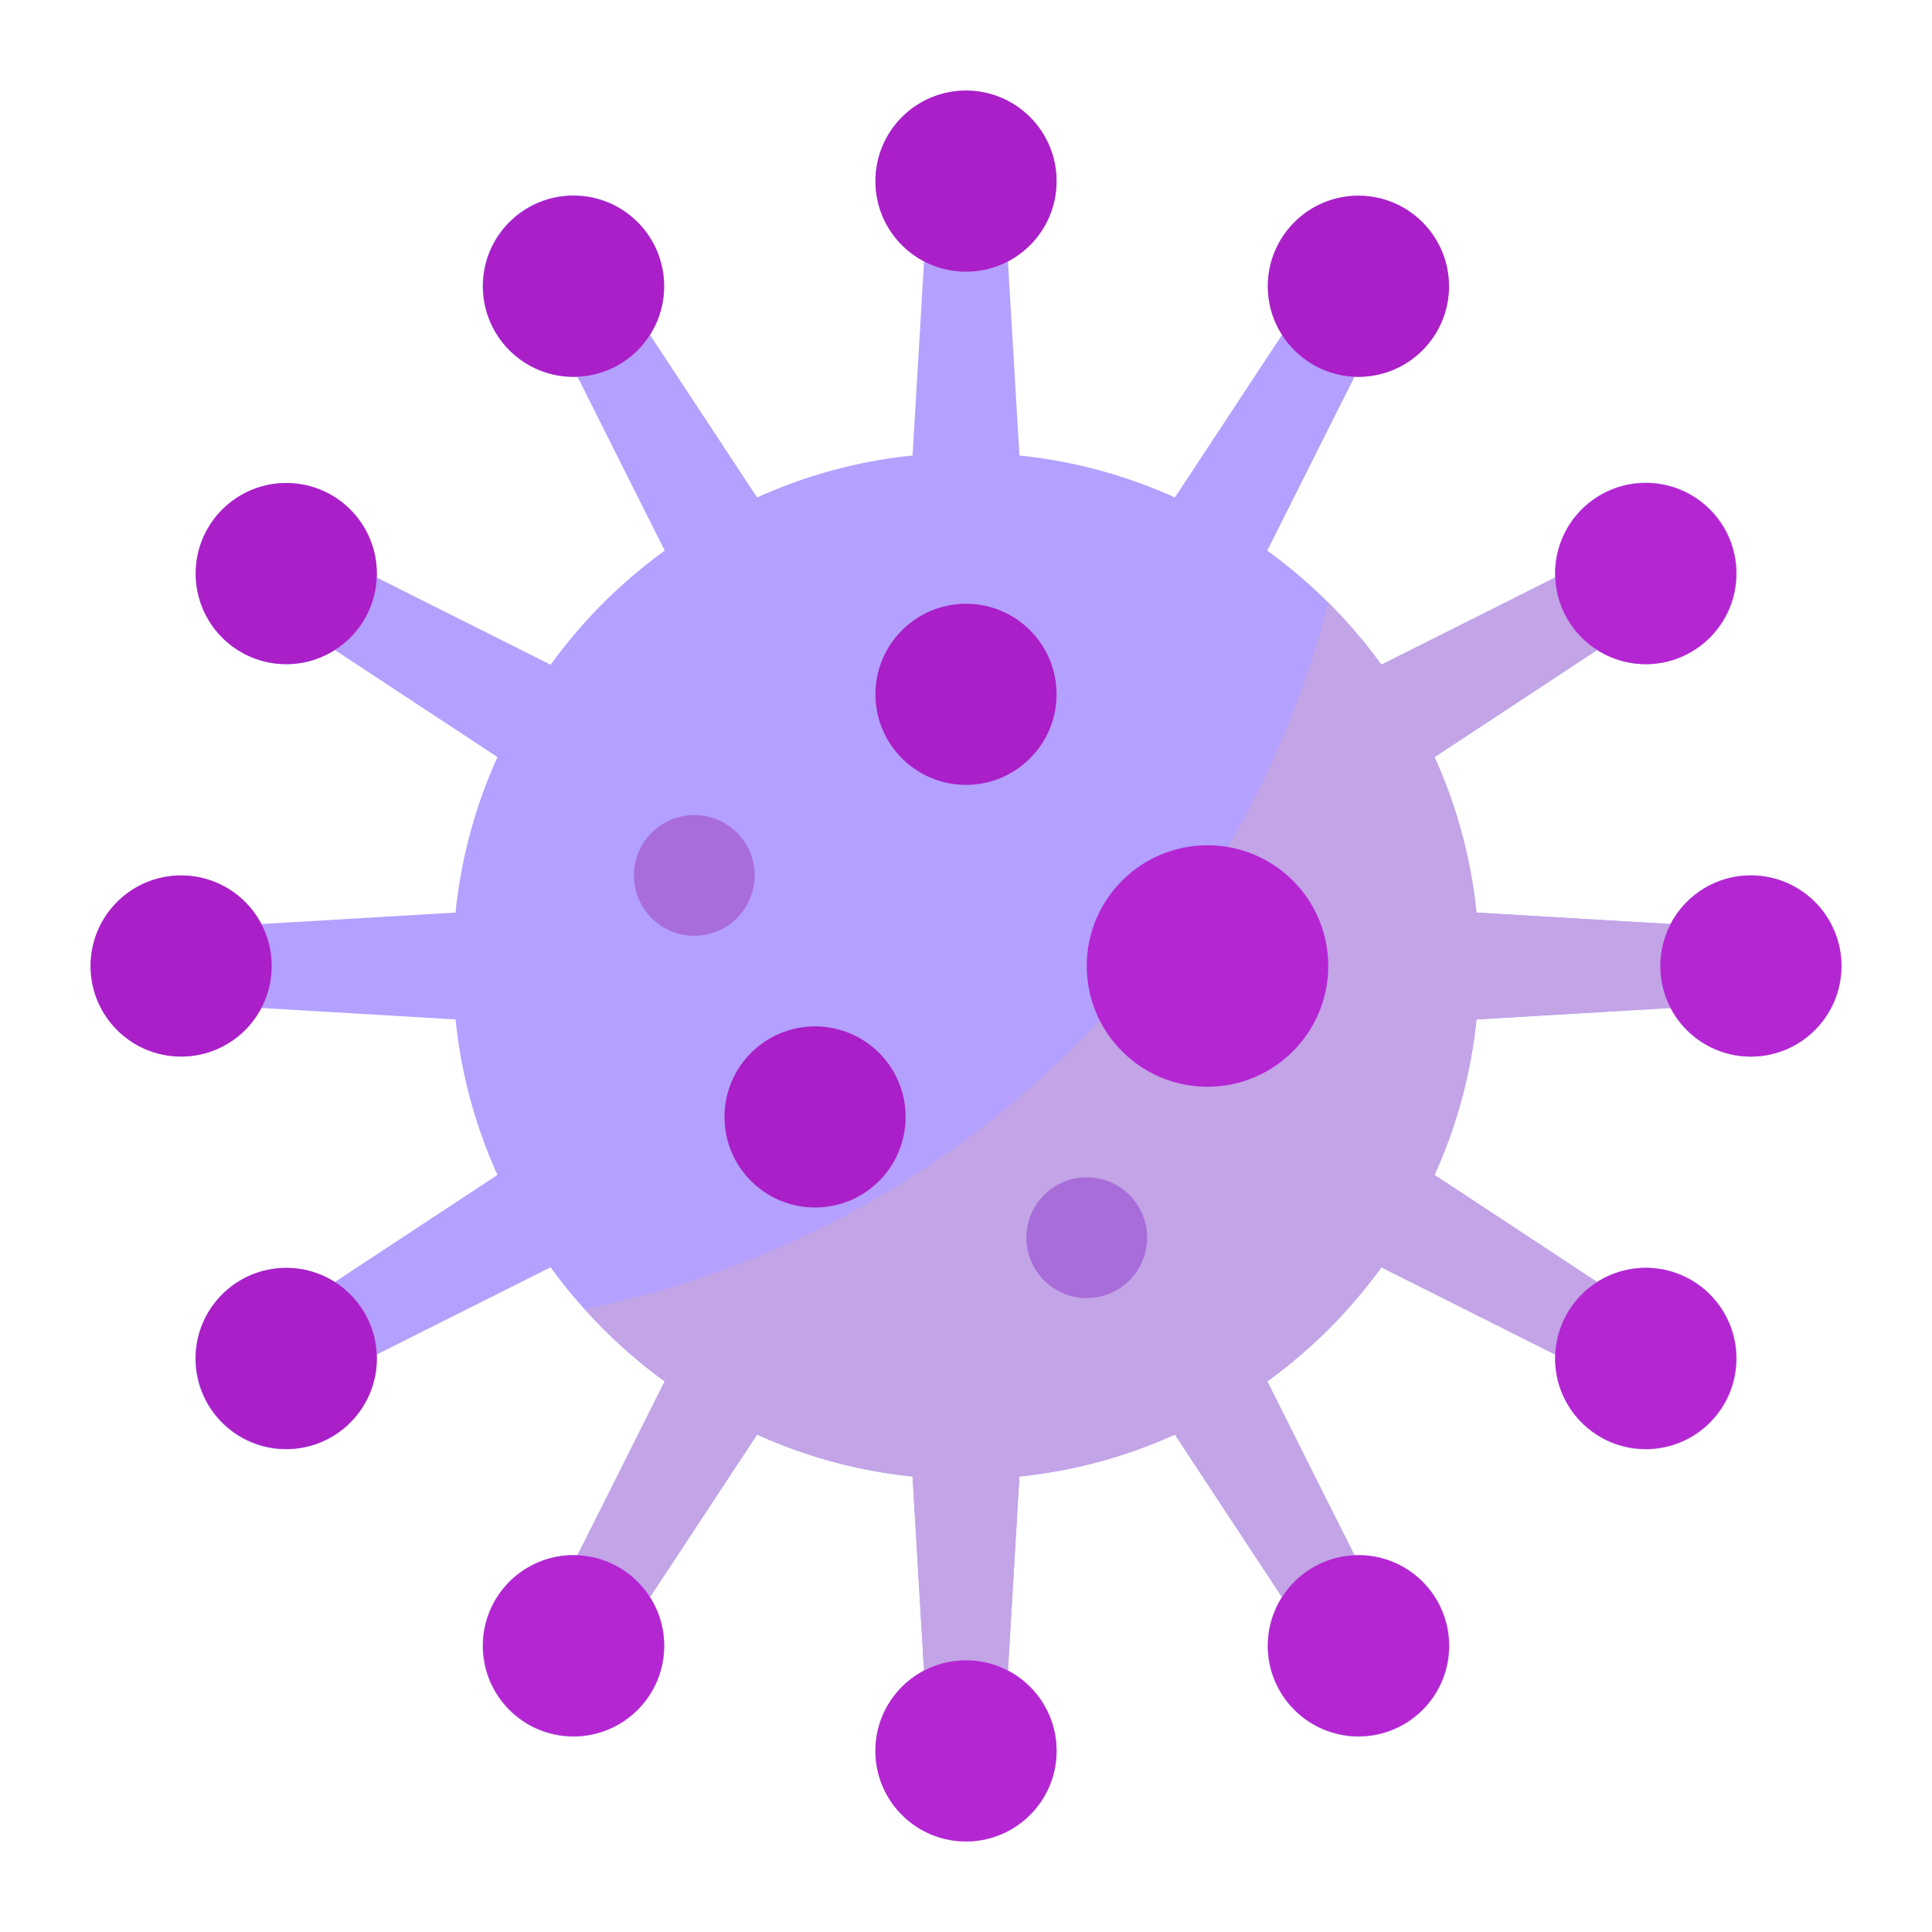 <?xml version="1.0"?>
<svg xmlns="http://www.w3.org/2000/svg" xmlns:xlink="http://www.w3.org/1999/xlink" xmlns:svgjs="http://svgjs.com/svgjs" version="1.1" width="512" height="512" x="0" y="0" viewBox="0 0 64 64" style="enable-background:new 0 0 512 512" xml:space="preserve" class=""><g><g xmlns="http://www.w3.org/2000/svg" id="virus-cell-covid19-corona-coronavirus"><path d="m61 32a3 3 0 0 1 -5.66 1.39l-6.43.38a16.5 16.5 0 0 1 -1.39 5.15l5.39 3.55a2.971 2.971 0 0 1 3.11-.07 3 3 0 1 1 -4.5 2.47l-5.76-2.89a16.945 16.945 0 0 1 -3.78 3.78l2.89 5.76a3.006 3.006 0 1 1 -2.4 1.39l-3.55-5.39a16.5 16.5 0 0 1 -5.15 1.39l-.38 6.43a3 3 0 1 1 -2.78 0l-.38-6.43a16.5 16.5 0 0 1 -5.15-1.39l-3.55 5.39a2.971 2.971 0 0 1 .07 3.11 3 3 0 1 1 -2.47-4.5l2.89-5.76a16.945 16.945 0 0 1 -3.78-3.78l-5.76 2.89a3.006 3.006 0 1 1 -1.39-2.4l5.39-3.55a16.5 16.5 0 0 1 -1.39-5.15l-6.43-.38a3 3 0 1 1 0-2.78l6.43-.38a16.5 16.5 0 0 1 1.39-5.15l-5.39-3.55a2.971 2.971 0 0 1 -3.11.07 3 3 0 1 1 4.5-2.47l5.76 2.89a16.945 16.945 0 0 1 3.78-3.78l-2.89-5.76a3.006 3.006 0 1 1 2.4-1.39l3.55 5.39a16.5 16.5 0 0 1 5.15-1.39l.38-6.43a3 3 0 1 1 2.78 0l.38 6.43a16.5 16.5 0 0 1 5.15 1.39l3.55-5.39a2.971 2.971 0 0 1 -.07-3.11 3 3 0 1 1 2.47 4.5l-2.89 5.76a16.945 16.945 0 0 1 3.78 3.78l5.76-2.89a3.006 3.006 0 1 1 1.39 2.4l-5.39 3.55a16.5 16.5 0 0 1 1.39 5.15l6.43.38a3 3 0 0 1 5.66 1.39z" fill="#b4a0ff" data-original="#006838" style="" class=""/><path d="m58 29a2.988 2.988 0 0 0 -2.66 1.61l-6.43-.38a16.5 16.5 0 0 0 -1.39-5.15l5.39-3.55a2.971 2.971 0 0 0 3.11.07 3 3 0 1 0 -4.5-2.47l-5.76 2.89a17 17 0 0 0 -1.76-2.058 32.043 32.043 0 0 1 -24.628 23.4 16.912 16.912 0 0 0 2.647 2.4l-2.89 5.76a3.006 3.006 0 1 0 2.4 1.39l3.55-5.39a16.5 16.5 0 0 0 5.15 1.39l.38 6.43a3 3 0 1 0 2.78 0l.38-6.43a16.5 16.5 0 0 0 5.15-1.39l3.55 5.39a2.971 2.971 0 0 0 -.07 3.11 3 3 0 1 0 2.47-4.5l-2.89-5.76a16.945 16.945 0 0 0 3.78-3.78l5.76 2.89a3.006 3.006 0 1 0 1.39-2.4l-5.39-3.55a16.5 16.5 0 0 0 1.39-5.15l6.43-.38a3 3 0 1 0 2.661-4.392z" fill="#c2a4e7" data-original="#005e32" style="" class=""/><g fill="#cd2a00"><circle cx="32" cy="23" r="3" fill="#aa1fc7" data-original="#cd2a00" style="" class=""/><circle cx="32" cy="6" r="3" fill="#aa1fc7" data-original="#cd2a00" style="" class=""/><circle cx="19" cy="9.483" r="3" fill="#aa1fc7" data-original="#cd2a00" style="" class=""/><circle cx="9.483" cy="19" r="3" fill="#aa1fc7" data-original="#cd2a00" style="" class=""/><circle cx="6" cy="32" r="3" fill="#aa1fc7" data-original="#cd2a00" style="" class=""/><circle cx="9.483" cy="45" r="3" fill="#aa1fc7" data-original="#cd2a00" style="" class=""/></g><circle cx="19" cy="54.517" fill="#b526d3" r="3" data-original="#ab2300" style="" class=""/><circle cx="32" cy="58" fill="#b526d3" r="3" data-original="#ab2300" style="" class=""/><circle cx="45" cy="54.517" fill="#b526d3" r="3" data-original="#ab2300" style="" class=""/><circle cx="54.517" cy="45" fill="#b526d3" r="3" data-original="#ab2300" style="" class=""/><circle cx="58" cy="32" fill="#b526d3" r="3" data-original="#ab2300" style="" class=""/><circle cx="54.517" cy="19" fill="#b526d3" r="3" data-original="#ab2300" style="" class=""/><circle cx="45" cy="9.483" fill="#aa1fc7" r="3" data-original="#cd2a00" style="" class=""/><circle cx="27" cy="37" fill="#aa1fc7" r="3" data-original="#cd2a00" style="" class=""/><circle cx="40" cy="32" fill="#b526d3" r="4" data-original="#ab2300" style="" class=""/><circle cx="23" cy="29" fill="#a86dd9" r="2" data-original="#ed1c24" style="" class=""/><circle cx="36" cy="41" fill="#a86dd9" r="2" data-original="#ed1c24" style="" class=""/></g></g></svg>
